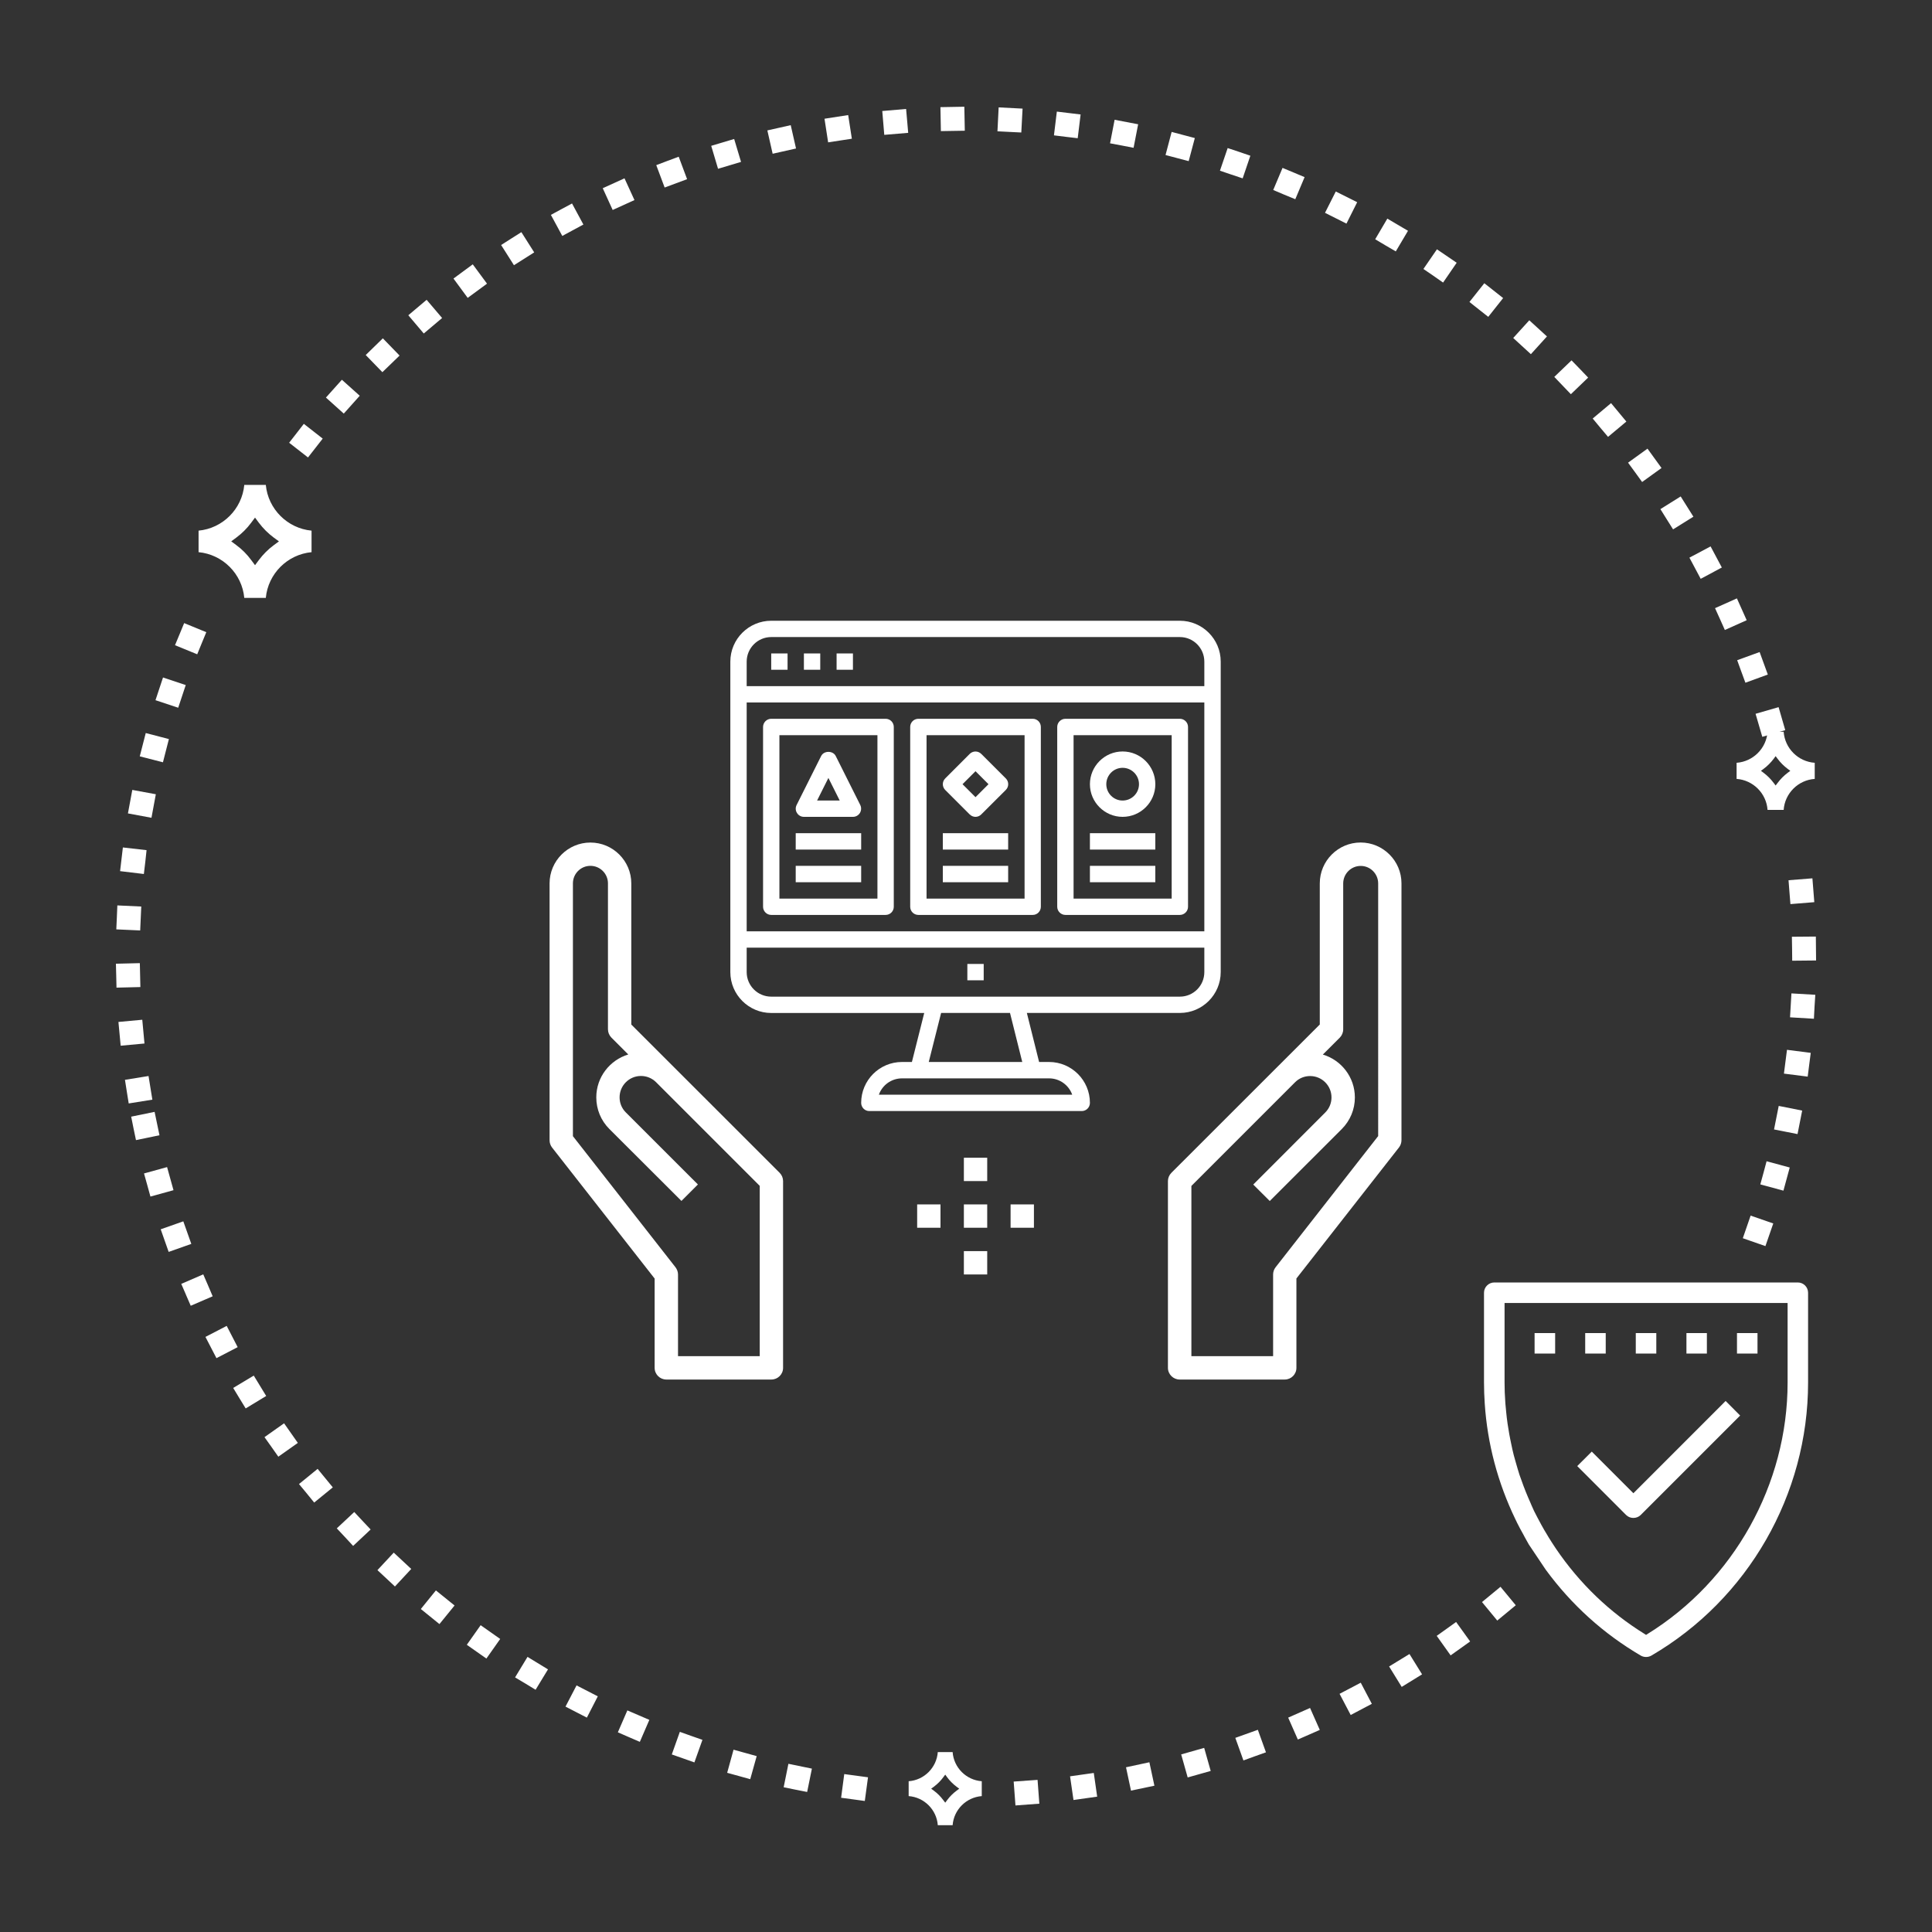 <?xml version="1.0" encoding="iso-8859-1"?>
<!-- Generator: Adobe Illustrator 15.1.0, SVG Export Plug-In . SVG Version: 6.00 Build 0)  -->
<!DOCTYPE svg PUBLIC "-//W3C//DTD SVG 1.1//EN" "http://www.w3.org/Graphics/SVG/1.1/DTD/svg11.dtd">
<svg version="1.1" id="Layer_1" xmlns="http://www.w3.org/2000/svg" xmlns:xlink="http://www.w3.org/1999/xlink" x="0px" y="0px"
	 width="50px" height="50px" viewBox="0 0 50 50" style="enable-background:new 0 0 50 50;" xml:space="preserve">
<rect x="0" y="0" width="50" height="50" fill="#333333" stroke="none"/>
<g>
	<defs>
		<rect id="SVGID_1_" width="50" height="50"/>
	</defs>
	<clipPath id="SVGID_2_">
		<use xlink:href="#SVGID_1_"  style="overflow:visible;"/>
	</clipPath>
	<path style="clip-path:url(#SVGID_2_);fill:#FFFFFF;" d="M30.535,16.065H19.959c-0.582,0-1.058,0.474-1.058,1.058v8.035
		c0,0.584,0.476,1.058,1.058,1.058h3.96L23.6,27.484h-0.256c-0.585,0-1.057,0.475-1.057,1.058c0,0.117,0.094,0.212,0.21,0.212h5.499
		c0.117,0,0.211-0.095,0.211-0.212c0-0.583-0.474-1.058-1.057-1.058h-0.258l-0.317-1.269h3.96c0.582,0,1.057-0.474,1.057-1.058
		v-8.035C31.592,16.539,31.117,16.065,30.535,16.065 M26.728,27.908h0.423c0.275,0,0.511,0.177,0.598,0.423h-5.004
		c0.087-0.246,0.322-0.423,0.6-0.423H26.728z M24.036,27.484l0.32-1.269h1.783l0.317,1.269H24.036z M31.168,25.158
		c0,0.351-0.283,0.635-0.633,0.635H19.959c-0.35,0-0.635-0.284-0.635-0.635v-0.633h11.844V25.158z M31.168,24.102H19.324V18.18
		h11.844V24.102z M31.168,17.757H19.324v-0.634c0-0.35,0.285-0.636,0.635-0.636h10.576c0.35,0,0.633,0.286,0.633,0.636V17.757z"/>
	<rect x="21.651" y="16.911" style="clip-path:url(#SVGID_2_);fill:#FFFFFF;" width="0.423" height="0.422"/>
	<rect x="20.805" y="16.911" style="clip-path:url(#SVGID_2_);fill:#FFFFFF;" width="0.423" height="0.422"/>
	<rect x="19.959" y="16.911" style="clip-path:url(#SVGID_2_);fill:#FFFFFF;" width="0.423" height="0.422"/>
	<path style="clip-path:url(#SVGID_2_);fill:#FFFFFF;" d="M26.728,18.602h-2.96c-0.119,0-0.212,0.095-0.212,0.211v4.654
		c0,0.116,0.093,0.211,0.212,0.211h2.96c0.116,0,0.209-0.095,0.209-0.211v-4.654C26.937,18.697,26.844,18.602,26.728,18.602
		 M26.516,23.256h-2.537v-4.23h2.537V23.256z"/>
	<rect x="24.4" y="21.563" style="clip-path:url(#SVGID_2_);fill:#FFFFFF;" width="1.691" height="0.424"/>
	<path style="clip-path:url(#SVGID_2_);fill:#FFFFFF;" d="M30.535,18.602h-2.963c-0.115,0-0.211,0.095-0.211,0.211v4.654
		c0,0.116,0.096,0.211,0.211,0.211h2.963c0.115,0,0.211-0.095,0.211-0.211v-4.654C30.746,18.697,30.65,18.602,30.535,18.602
		 M30.323,23.256h-2.539v-4.23h2.539V23.256z"/>
	<path style="clip-path:url(#SVGID_2_);fill:#FFFFFF;" d="M29.053,19.448c-0.465,0-0.846,0.38-0.846,0.847
		c0,0.466,0.381,0.845,0.846,0.845c0.467,0,0.847-0.379,0.847-0.845C29.899,19.828,29.52,19.448,29.053,19.448 M29.053,20.718
		c-0.233,0-0.422-0.189-0.422-0.423c0-0.233,0.188-0.424,0.422-0.424s0.424,0.191,0.424,0.424
		C29.477,20.529,29.286,20.718,29.053,20.718"/>
	<rect x="28.207" y="21.563" style="clip-path:url(#SVGID_2_);fill:#FFFFFF;" width="1.692" height="0.424"/>
	<rect x="24.4" y="22.408" style="clip-path:url(#SVGID_2_);fill:#FFFFFF;" width="1.691" height="0.424"/>
	<rect x="28.207" y="22.408" style="clip-path:url(#SVGID_2_);fill:#FFFFFF;" width="1.692" height="0.424"/>
	<path style="clip-path:url(#SVGID_2_);fill:#FFFFFF;" d="M22.92,18.602h-2.961c-0.115,0-0.211,0.095-0.211,0.211v4.654
		c0,0.116,0.096,0.211,0.211,0.211h2.961c0.117,0,0.211-0.095,0.211-0.211v-4.654C23.131,18.697,23.037,18.602,22.92,18.602
		 M22.708,23.256h-2.537v-4.23h2.537V23.256z"/>
	<rect x="20.593" y="21.563" style="clip-path:url(#SVGID_2_);fill:#FFFFFF;" width="1.694" height="0.424"/>
	<rect x="20.593" y="22.408" style="clip-path:url(#SVGID_2_);fill:#FFFFFF;" width="1.694" height="0.424"/>
	<path style="clip-path:url(#SVGID_2_);fill:#FFFFFF;" d="M22.264,20.834l-0.635-1.268c-0.072-0.144-0.306-0.144-0.378,0
		l-0.635,1.268c-0.033,0.066-0.03,0.144,0.01,0.206c0.038,0.062,0.105,0.1,0.179,0.1h1.27c0.072,0,0.141-0.038,0.179-0.1
		C22.292,20.978,22.296,20.9,22.264,20.834 M21.146,20.718l0.293-0.585l0.293,0.585H21.146z"/>
	<path style="clip-path:url(#SVGID_2_);fill:#FFFFFF;" d="M26.031,20.146l-0.636-0.635c-0.083-0.083-0.216-0.083-0.299,0
		l-0.634,0.635c-0.082,0.082-0.082,0.216,0,0.298l0.634,0.634c0.042,0.041,0.097,0.062,0.149,0.062c0.055,0,0.108-0.021,0.149-0.062
		l0.636-0.634C26.113,20.362,26.113,20.228,26.031,20.146 M25.246,20.631l-0.336-0.336l0.336-0.336l0.336,0.336L25.246,20.631z"/>
	<rect x="25.035" y="24.947" style="clip-path:url(#SVGID_2_);fill:#FFFFFF;" width="0.423" height="0.423"/>
	<path style="clip-path:url(#SVGID_2_);fill:#FFFFFF;" d="M26.234,46.107l0.309-0.022l0.309-0.022l0.046,0.616l-0.618,0.046
		L26.234,46.107z M22.074,46.567L22.074,46.567l-0.306-0.041l0.081-0.613l0.615,0.083l-0.083,0.613L22.074,46.567z M27.693,45.971
		l0.309-0.044l0.305-0.043l0.088,0.613l-0.613,0.087L27.693,45.971z M20.584,46.316L20.584,46.316l-0.303-0.062l0.123-0.607
		l0.608,0.125l-0.123,0.604L20.584,46.316z M29.141,45.737l0.605-0.13l0.13,0.607l-0.606,0.127L29.141,45.737z M19.117,45.962
		l-0.298-0.082l0.165-0.598l0.599,0.166l-0.167,0.597L19.117,45.962z M30.569,45.404l0.595-0.169l0.169,0.597L30.737,46
		L30.569,45.404z M17.68,45.508l-0.294-0.103l0.208-0.585l0.291,0.104l0.294,0.103l-0.208,0.584L17.68,45.508z M31.97,44.976
		l0.583-0.209l0.21,0.583l-0.292,0.104l-0.291,0.106L31.97,44.976z M16.274,44.956l-0.284-0.124l0.246-0.567l0.569,0.245
		l-0.246,0.569L16.274,44.956z M33.338,44.452l0.566-0.25l0.252,0.568l-0.284,0.125l-0.284,0.124L33.338,44.452z M14.91,44.309
		l-0.275-0.142l0.286-0.549l0.55,0.283l-0.283,0.551L14.91,44.309z M34.668,43.836l0.274-0.144h0.001l0.273-0.144l0.287,0.547
		l-0.547,0.289L34.668,43.836z M13.597,43.57l-0.267-0.159l0.322-0.531l0.53,0.323l-0.321,0.528L13.597,43.57z M35.95,43.128
		l0.527-0.322l0.326,0.526l-0.527,0.325L35.95,43.128z M12.334,42.745l-0.253-0.178l0.358-0.507l0.506,0.356l-0.357,0.507
		L12.334,42.745z M37.182,42.336l0.502-0.359l0.363,0.504l-0.505,0.36L37.182,42.336z M11.132,41.836L11.132,41.836l-0.241-0.195
		l0.39-0.481l0.483,0.39l-0.391,0.481L11.132,41.836z M38.354,41.461l0.479-0.395l0.395,0.478l-0.479,0.396L38.354,41.461z
		 M9.995,40.846l-0.227-0.211l0.422-0.453l0.453,0.422l-0.422,0.454L9.995,40.846z M8.928,39.78L8.928,39.78l-0.212-0.226
		l0.452-0.423l0.212,0.227l0.212,0.225l-0.453,0.425L8.928,39.78z M7.936,38.646l-0.198-0.239l0.482-0.393l0.393,0.479l-0.482,0.393
		L7.936,38.646z M7.026,37.447l-0.181-0.254l0.507-0.358l0.356,0.507l-0.505,0.357L7.026,37.447z M6.197,36.187L6.035,35.92
		l0.532-0.32l0.322,0.528L6.358,36.45L6.197,36.187z M5.459,34.873l-0.142-0.274l0.55-0.285l0.284,0.55l-0.549,0.285L5.459,34.873z
		 M4.814,33.512V33.51l-0.123-0.283L5.26,32.98l0.123,0.284l0.121,0.284l-0.568,0.245L4.814,33.512z M4.262,32.107L4.262,32.107
		l-0.103-0.293l0.585-0.206l0.207,0.584l-0.586,0.207L4.262,32.107z M45.104,32.045l0.202-0.585l0.586,0.203l-0.203,0.586
		L45.104,32.045z M3.811,30.669l-0.084-0.3l0.597-0.165l0.166,0.598l-0.597,0.165L3.811,30.669z M45.557,30.652l0.082-0.3v0.001
		l0.08-0.3l0.599,0.162l-0.163,0.599L45.557,30.652z M3.456,29.204l-0.061-0.305l0.606-0.124l0.126,0.605l-0.608,0.126L3.456,29.204
		z M45.912,29.23l0.121-0.609l0.607,0.121L46.52,29.35L45.912,29.23z M3.282,28.252L3.282,28.252l-0.048-0.306l0.61-0.099
		l0.099,0.612l-0.612,0.098L3.282,28.252z M46.168,27.785l0.079-0.616l0.615,0.079l-0.04,0.308l-0.039,0.307L46.168,27.785z
		 M3.094,26.755L3.094,26.755l-0.029-0.307l0.617-0.057l0.057,0.615l-0.616,0.057L3.094,26.755z M46.326,26.328l0.036-0.619
		l0.618,0.036l-0.02,0.309l-0.016,0.311L46.326,26.328z M3.008,25.25L3,24.941l0.619-0.015l0.014,0.619L3.015,25.56L3.008,25.25z
		 M46.379,24.553l-0.005-0.31l0.62-0.005l0.003,0.309L47,24.857l-0.618,0.006L46.379,24.553z M3.01,24.052l0.014-0.309l0.013-0.311
		l0.619,0.029l-0.028,0.619L3.01,24.052z M46.311,23.088L46.311,23.088l-0.024-0.308l0.618-0.049l0.049,0.617l-0.618,0.05
		L46.311,23.088z M3.108,22.545l0.072-0.613l0.613,0.07L3.76,22.31l-0.037,0.309L3.108,22.545z M3.311,21.051l0.113-0.608
		l0.609,0.112L3.92,21.164L3.311,21.051z M3.617,19.574l0.155-0.603l0.599,0.156l-0.154,0.601L3.617,19.574z M45.521,18.771
		l-0.087-0.298l0.596-0.172l0.172,0.595l-0.594,0.173L45.521,18.771z M4.024,18.121l0.195-0.588l0.588,0.196l-0.195,0.587
		L4.024,18.121z M45.064,17.378l-0.106-0.292l0.581-0.211l0.106,0.291l0.106,0.291l-0.58,0.212L45.064,17.378z M4.529,16.698
		l0.119-0.286l0.118-0.286l0.573,0.235l-0.118,0.286l-0.117,0.286L4.529,16.698z M44.513,16.022l-0.128-0.283l0.566-0.253
		l0.253,0.565l-0.565,0.253L44.513,16.022z M43.868,14.706l-0.146-0.274l0.548-0.291l0.291,0.546l-0.547,0.293L43.868,14.706z
		 M43.135,13.439l-0.164-0.263l0.525-0.328l0.329,0.524L43.299,13.7L43.135,13.439z M42.317,12.224l-0.183-0.25l0.503-0.363
		L43,12.112l-0.502,0.362L42.317,12.224z M7.483,11.458l0.191-0.245l0.189-0.244l0.489,0.382l-0.381,0.488L7.483,11.458z
		 M41.416,11.069l-0.197-0.238l0.475-0.398l0.396,0.477l-0.474,0.396L41.416,11.069z M8.435,10.289l0.413-0.461l0.462,0.414
		l-0.413,0.462L8.435,10.289z M40.439,9.978L40.439,9.978l-0.214-0.224l0.446-0.428l0.216,0.222l0.214,0.224l-0.447,0.43
		L40.439,9.978z M9.465,9.188l0.443-0.432l0.433,0.446l-0.445,0.43L9.465,9.188z M39.391,8.957l-0.229-0.21l0.416-0.458l0.457,0.418
		l-0.416,0.459L39.391,8.957z M10.567,8.159l0.474-0.4l0.401,0.471l-0.475,0.401L10.567,8.159z M38.271,8.007L38.271,8.007
		l-0.242-0.192l0.385-0.485l0.487,0.384L38.516,8.2L38.271,8.007z M11.736,7.209l0.499-0.368l0.369,0.5l-0.5,0.368L11.736,7.209z
		 M37.094,7.136L37.094,7.136l-0.256-0.175l0.35-0.509L37.699,6.8l-0.352,0.513L37.094,7.136z M12.969,6.341l0.262-0.167
		l0.262-0.166l0.332,0.524l-0.524,0.332L12.969,6.341z M35.855,6.35L35.59,6.192l0.314-0.534l0.535,0.315l-0.316,0.533L35.855,6.35z
		 M14.257,5.561l0.273-0.148l0.274-0.147l0.294,0.545l-0.546,0.295L14.257,5.561z M34.57,5.648l-0.279-0.14l0.279-0.552l0.554,0.277
		l-0.278,0.554L34.57,5.648z M15.599,4.871l0.563-0.256l0.258,0.563l-0.564,0.256L15.599,4.871z M33.236,5.038l-0.285-0.121
		l0.241-0.572l0.571,0.239l-0.241,0.572L33.236,5.038z M16.984,4.274l0.29-0.11l0.291-0.108l0.217,0.581l-0.581,0.216L16.984,4.274z
		 M31.867,4.518l-0.295-0.1l0.2-0.586l0.295,0.098l0.292,0.1L32.16,4.616L31.867,4.518z M18.406,3.774L19,3.597l0.178,0.593
		l-0.595,0.178L18.406,3.774z M30.463,4.091L30.463,4.091l-0.299-0.079l0.158-0.598l0.6,0.159L30.763,4.17L30.463,4.091z
		 M19.859,3.375l0.303-0.068l0.302-0.068l0.137,0.604l-0.605,0.136L19.859,3.375z M29.033,3.766l-0.305-0.057L28.846,3.1
		l0.609,0.116l-0.118,0.609L29.033,3.766z M21.338,3.073l0.613-0.095l0.095,0.612l-0.308,0.047l-0.306,0.047L21.338,3.073z
		 M27.584,3.541l-0.308-0.038l0.075-0.615l0.307,0.037l0.308,0.037l-0.075,0.615L27.584,3.541z M22.833,2.873l0.617-0.053
		l0.054,0.618L22.885,3.49L22.833,2.873z M26.125,3.414l-0.311-0.016l0.031-0.619l0.619,0.032l-0.033,0.618L26.125,3.414z
		 M24.338,2.773l0.619-0.011l0.012,0.621l-0.619,0.01L24.338,2.773z"/>
	<path style="clip-path:url(#SVGID_2_);fill:#FFFFFF;" d="M20.178,30.353l-3.84-3.838v-3.652c0-0.583-0.475-1.058-1.058-1.058
		s-1.057,0.475-1.057,1.058v6.646c0,0.068,0.022,0.133,0.063,0.187l2.656,3.393V35.4c0,0.166,0.135,0.302,0.302,0.302h2.72
		c0.167,0,0.302-0.136,0.302-0.302v-4.834C20.266,30.486,20.234,30.41,20.178,30.353 M19.662,35.098h-2.115v-2.114
		c0-0.068-0.024-0.132-0.065-0.187l-2.655-3.393v-6.542c0-0.25,0.202-0.454,0.453-0.454s0.454,0.204,0.454,0.454v3.776
		c0,0.08,0.032,0.156,0.088,0.214l0.438,0.438c-0.477,0.143-0.828,0.586-0.828,1.11c0,0.309,0.12,0.6,0.338,0.818l1.866,1.862
		l0.426-0.426l-1.865-1.864c-0.105-0.104-0.162-0.243-0.162-0.391c0-0.305,0.248-0.553,0.553-0.553c0.147,0,0.285,0.057,0.39,0.16
		l2.684,2.684V35.098z"/>
	<path style="clip-path:url(#SVGID_2_);fill:#FFFFFF;" d="M35.213,21.804c-0.583,0-1.057,0.475-1.057,1.058v3.652l-3.84,3.838
		c-0.057,0.057-0.09,0.134-0.09,0.214V35.4c0,0.166,0.137,0.302,0.303,0.302h2.721c0.166,0,0.301-0.136,0.301-0.302v-2.313
		l2.656-3.393c0.041-0.054,0.063-0.119,0.063-0.188v-6.646C36.27,22.279,35.795,21.804,35.213,21.804 M35.665,29.404l-2.653,3.393
		c-0.042,0.055-0.064,0.118-0.064,0.187v2.114h-2.115v-4.406l2.684-2.684c0.104-0.104,0.242-0.16,0.389-0.16
		c0.305,0,0.553,0.248,0.553,0.553c0,0.147-0.057,0.286-0.162,0.391l-1.863,1.864l0.427,0.426l1.864-1.862
		c0.219-0.22,0.339-0.51,0.339-0.818c0-0.524-0.351-0.968-0.829-1.11l0.439-0.438c0.056-0.058,0.088-0.134,0.088-0.214v-3.776
		c0-0.25,0.203-0.454,0.453-0.454s0.452,0.204,0.452,0.454V29.404z"/>
	<rect x="24.945" y="29.962" style="clip-path:url(#SVGID_2_);fill:#FFFFFF;" width="0.604" height="0.604"/>
	<rect x="24.945" y="31.17" style="clip-path:url(#SVGID_2_);fill:#FFFFFF;" width="0.604" height="0.604"/>
	<rect x="26.154" y="31.17" style="clip-path:url(#SVGID_2_);fill:#FFFFFF;" width="0.604" height="0.604"/>
	<rect x="23.736" y="31.17" style="clip-path:url(#SVGID_2_);fill:#FFFFFF;" width="0.604" height="0.604"/>
	<rect x="24.945" y="32.379" style="clip-path:url(#SVGID_2_);fill:#FFFFFF;" width="0.604" height="0.604"/>
	<path style="clip-path:url(#SVGID_2_);fill:#FFFFFF;" d="M46.793,35.781v-2.325c0-0.146-0.119-0.266-0.265-0.266h-7.855
		c-0.146,0-0.267,0.119-0.267,0.266v2.325c0,0.179,0.007,0.361,0.019,0.543c0.069,1.039,0.336,2.047,0.794,2.996l0.02,0.04
		c0.006,0.016,0.014,0.03,0.021,0.045c0.052,0.106,0.109,0.21,0.172,0.322l0.021,0.041c0.023,0.042,0.047,0.084,0.07,0.126
		c0.008,0.012,0.013,0.024,0.02,0.035c0.007,0.013,0.014,0.026,0.021,0.039l0.437,0.652c0.67,0.915,1.501,1.664,2.465,2.228
		c0.081,0.046,0.187,0.046,0.269,0C45.238,41.389,46.793,38.68,46.793,35.781 M42.633,42.29L42.6,42.311l-0.032-0.021
		c-0.912-0.563-1.687-1.308-2.3-2.21c-0.065-0.099-0.131-0.197-0.192-0.298l-0.021-0.036c-0.03-0.052-0.063-0.103-0.093-0.155
		c-0.051-0.086-0.096-0.173-0.143-0.261l-0.034-0.063c-0.029-0.056-0.058-0.109-0.085-0.166c-0.021-0.044-0.04-0.089-0.061-0.136
		l-0.028-0.066c-0.089-0.198-0.169-0.397-0.237-0.593c-0.008-0.021-0.014-0.039-0.021-0.058c-0.01-0.027-0.02-0.054-0.029-0.08
		c-0.034-0.104-0.063-0.211-0.094-0.316l-0.01-0.035c-0.016-0.055-0.03-0.108-0.045-0.162c-0.025-0.099-0.047-0.198-0.067-0.298
		c-0.018-0.08-0.032-0.16-0.048-0.241c-0.016-0.09-0.031-0.18-0.044-0.27C39,36.743,38.99,36.64,38.979,36.535l-0.006-0.066
		c-0.006-0.049-0.01-0.099-0.014-0.147c-0.015-0.201-0.021-0.377-0.021-0.54v-2.061h7.325v2.061
		C46.263,38.412,44.872,40.907,42.633,42.29"/>
	<path style="clip-path:url(#SVGID_2_);fill:#FFFFFF;" d="M44.659,36.257l-2.387,2.388l-1.077-1.078l-0.376,0.375l1.266,1.267
		c0.101,0.1,0.274,0.1,0.376-0.001l2.574-2.574L44.659,36.257z"/>
	<rect x="39.715" y="34.5" style="clip-path:url(#SVGID_2_);fill:#FFFFFF;" width="0.532" height="0.53"/>
	<rect x="41.025" y="34.5" style="clip-path:url(#SVGID_2_);fill:#FFFFFF;" width="0.531" height="0.53"/>
	<rect x="42.334" y="34.5" style="clip-path:url(#SVGID_2_);fill:#FFFFFF;" width="0.531" height="0.53"/>
	<rect x="43.645" y="34.5" style="clip-path:url(#SVGID_2_);fill:#FFFFFF;" width="0.529" height="0.53"/>
	<rect x="44.953" y="34.5" style="clip-path:url(#SVGID_2_);fill:#FFFFFF;" width="0.531" height="0.53"/>
	<path style="clip-path:url(#SVGID_2_);fill:#FFFFFF;" d="M8.063,14.29v-0.557c-0.625-0.059-1.125-0.559-1.184-1.184H6.322
		c-0.058,0.625-0.558,1.125-1.183,1.184v0.557c0.625,0.059,1.125,0.558,1.183,1.184h0.557C6.938,14.847,7.438,14.349,8.063,14.29
		 M7.084,14.11c-0.146,0.107-0.273,0.236-0.385,0.384L6.6,14.627l-0.099-0.133c-0.108-0.148-0.237-0.277-0.382-0.384l-0.135-0.1
		l0.134-0.099c0.146-0.109,0.275-0.237,0.383-0.383L6.6,13.395l0.099,0.134c0.111,0.146,0.239,0.275,0.385,0.383l0.135,0.099
		L7.084,14.11z"/>
	<path style="clip-path:url(#SVGID_2_);fill:#FFFFFF;" d="M46.965,20.158v-0.417c-0.43-0.03-0.773-0.374-0.804-0.803h-0.417
		c-0.029,0.429-0.374,0.772-0.801,0.803v0.417c0.427,0.031,0.771,0.374,0.801,0.802h0.417
		C46.191,20.532,46.535,20.188,46.965,20.158 M46.266,19.999c-0.1,0.075-0.188,0.164-0.263,0.265l-0.05,0.065l-0.049-0.065
		c-0.074-0.1-0.163-0.19-0.264-0.265l-0.067-0.05l0.067-0.05c0.101-0.075,0.189-0.163,0.264-0.263l0.049-0.067l0.05,0.067
		c0.075,0.1,0.163,0.189,0.263,0.263l0.067,0.05L46.266,19.999z"/>
	<path style="clip-path:url(#SVGID_2_);fill:#FFFFFF;" d="M25.408,46.483v-0.385c-0.402-0.029-0.725-0.352-0.754-0.754H24.27
		c-0.03,0.402-0.352,0.725-0.754,0.754v0.385c0.402,0.03,0.724,0.352,0.754,0.753h0.384C24.684,46.835,25.006,46.514,25.408,46.483
		 M24.758,46.341c-0.093,0.069-0.177,0.152-0.246,0.246l-0.049,0.066l-0.051-0.066c-0.068-0.093-0.152-0.177-0.246-0.246
		l-0.067-0.05l0.067-0.049c0.094-0.07,0.178-0.153,0.246-0.247l0.051-0.068l0.049,0.068c0.069,0.094,0.153,0.177,0.246,0.247
		l0.067,0.049L24.758,46.341z"/>
</g>
</svg>
